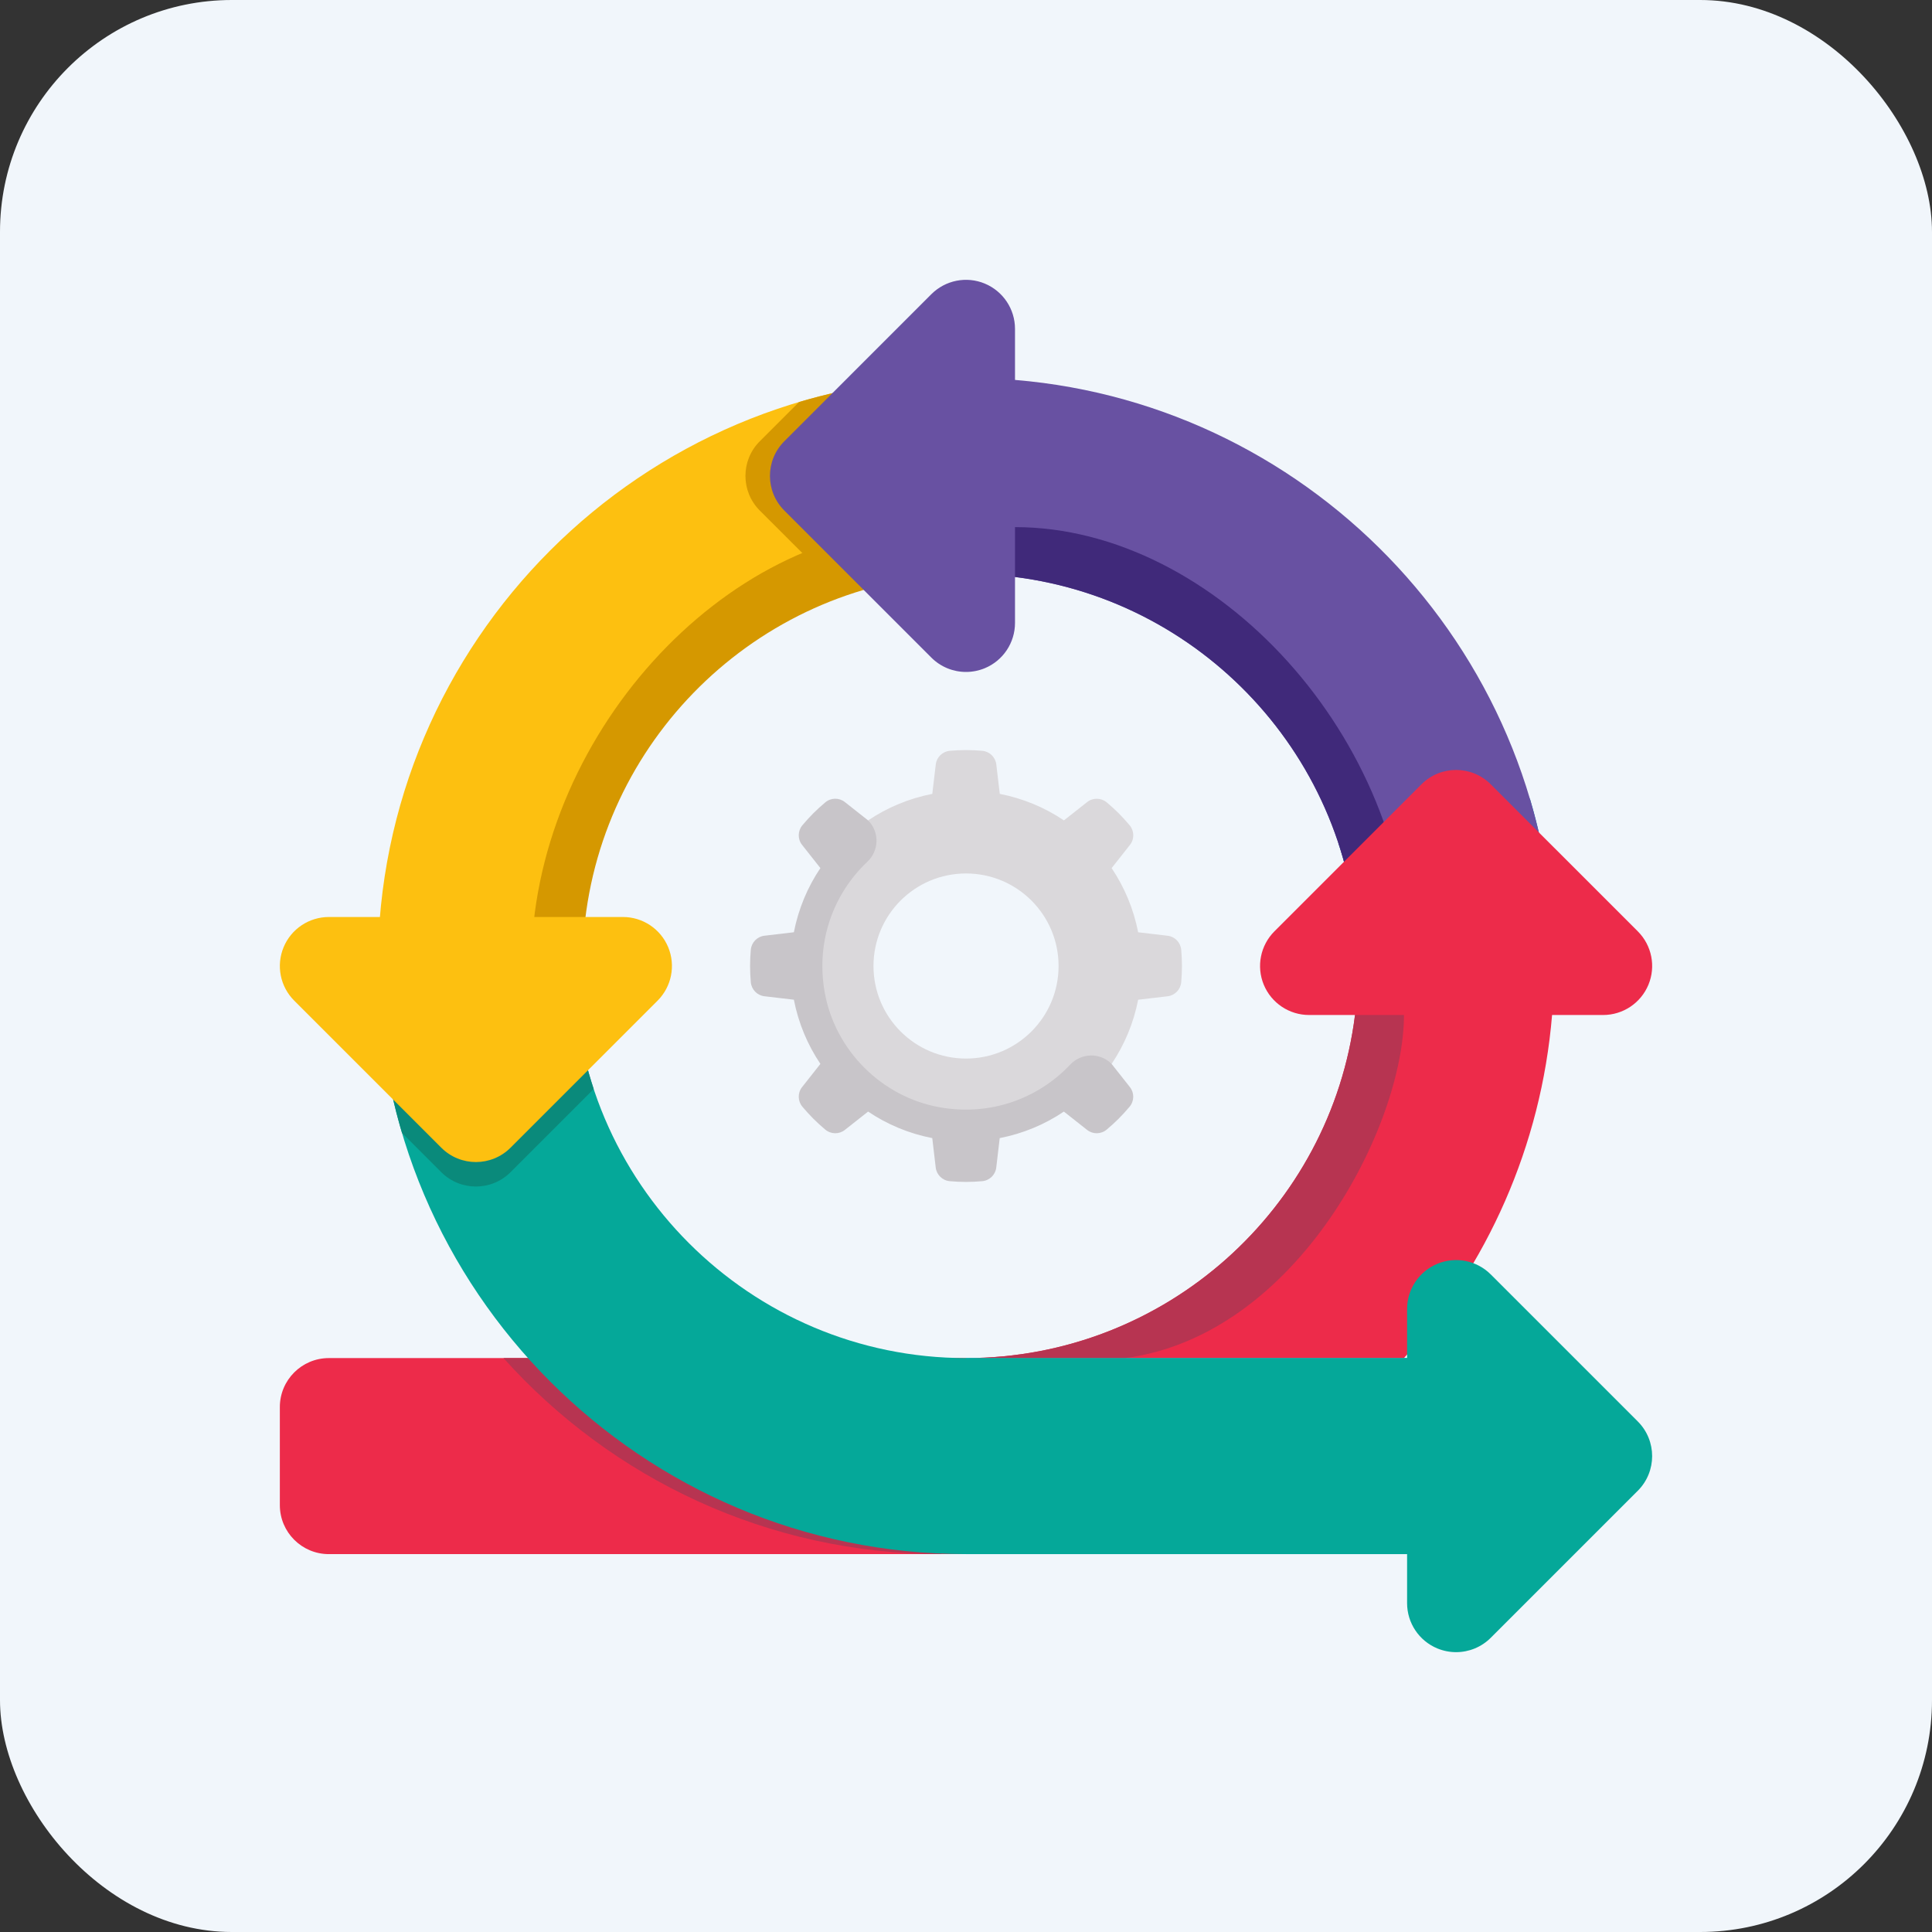 <svg width="85" height="85" viewBox="0 0 85 85" fill="none" xmlns="http://www.w3.org/2000/svg">
<rect x="0" y="0" width="85" height="85" fill="#333333" stroke="none"/>
<rect width="85" height="85" rx="10.2" fill="#F1F6FB"/>
<path d="M42.5 68.375H14.469C13.277 68.375 12.312 67.41 12.312 66.219V61.906C12.312 60.715 13.277 59.75 14.469 59.75H42.5V68.375Z" fill="#ED2B4A"/>
<path d="M22.152 59.75C26.894 65.04 33.776 68.375 41.422 68.375V59.75H22.152Z" fill="#B73451"/>
<path d="M25.25 42.5H16.625C16.625 28.232 28.233 16.625 42.5 16.625V25.25C32.989 25.25 25.25 32.989 25.25 42.5Z" fill="#FDC010"/>
<path d="M42.5 68.375C28.233 68.375 16.625 56.768 16.625 42.5H25.25C25.25 52.011 32.989 59.75 42.5 59.75V68.375Z" fill="#05A899"/>
<path d="M42.5 59.75H61.906V68.375H42.5V59.75Z" fill="#00A0C8"/>
<path d="M33.428 19.413C32.586 20.255 32.586 21.62 33.428 22.462L37.087 26.12C38.79 25.556 40.61 25.25 42.5 25.25V16.625C39.949 16.625 37.484 16.996 35.154 17.687L33.428 19.413Z" fill="#D59800"/>
<path d="M19.413 51.571C20.255 52.413 21.62 52.413 22.462 51.571L26.12 47.913C25.556 46.21 25.25 44.39 25.25 42.5H16.625C16.625 45.051 16.996 47.515 17.687 49.845L19.413 51.571Z" fill="#0A8A7B"/>
<path d="M65.588 33.428C64.746 32.586 63.381 32.586 62.539 33.428L58.881 37.087C59.445 38.79 59.751 40.61 59.751 42.5H68.376C68.376 39.949 68.005 37.484 67.314 35.154L65.588 33.428Z" fill="#0082AA"/>
<path fill-rule="evenodd" clip-rule="evenodd" d="M23.375 42.5C23.375 32.5 31.875 23.191 40.719 23.191V25.385C32.221 26.449 25.625 33.719 25.625 42.5H23.375Z" fill="#D59800"/>
<path d="M44.656 16.715V14.469C44.656 13.597 44.131 12.811 43.326 12.476C42.518 12.141 41.593 12.327 40.975 12.944L34.507 19.413C33.664 20.255 33.664 21.62 34.507 22.462L40.975 28.931C41.388 29.344 41.938 29.563 42.5 29.563C42.778 29.563 43.058 29.509 43.326 29.399C44.131 29.065 44.656 28.279 44.656 27.406V25.385C53.154 26.449 59.75 33.719 59.75 42.5H68.375C68.375 28.959 57.918 17.814 44.656 16.715Z" fill="#6851A2"/>
<path fill-rule="evenodd" clip-rule="evenodd" d="M62 42.5C62 32.5 53.5 23.191 44.656 23.191V25.385C53.154 26.449 59.75 33.719 59.75 42.5H62Z" fill="#40297A"/>
<path d="M29.399 41.675C29.065 40.869 28.279 40.344 27.407 40.344H14.469C13.597 40.344 12.811 40.869 12.477 41.675C12.143 42.481 12.327 43.408 12.945 44.025L19.414 50.493C19.835 50.915 20.386 51.125 20.938 51.125C21.49 51.125 22.041 50.915 22.463 50.493L28.931 44.025C29.548 43.408 29.732 42.481 29.399 41.675Z" fill="#FDC010"/>
<path d="M68.285 44.656H70.531C71.403 44.656 72.189 44.131 72.524 43.325C72.858 42.519 72.674 41.592 72.056 40.975L65.587 34.507C64.745 33.664 63.38 33.664 62.538 34.507L56.069 40.975C55.453 41.592 55.268 42.519 55.601 43.325C55.936 44.131 56.721 44.656 57.594 44.656H59.615C58.551 53.154 51.281 59.75 42.5 59.75H61.769C65.424 55.671 67.807 50.429 68.285 44.656Z" fill="#ED2B4A"/>
<path fill-rule="evenodd" clip-rule="evenodd" d="M49.5 59.75C57.1 58.749 61.769 49.5 61.769 44.656H59.615C58.551 53.154 51.281 59.75 42.5 59.75H49.5Z" fill="#B73451"/>
<path d="M72.056 62.538L65.587 56.069C64.969 55.452 64.044 55.268 63.237 55.602C62.431 55.936 61.906 56.722 61.906 57.594V59.75H42.5V68.375H61.906V70.531C61.906 71.404 62.431 72.19 63.237 72.524C63.504 72.634 63.784 72.688 64.062 72.688C64.624 72.688 65.174 72.469 65.587 72.056L72.056 65.587C72.898 64.745 72.898 63.38 72.056 62.538Z" fill="#05A899"/>
<path d="M51.969 41.789C51.941 41.466 51.691 41.206 51.37 41.169L50.074 41.016C49.873 39.988 49.471 39.031 48.907 38.193L49.714 37.171C49.914 36.916 49.907 36.556 49.699 36.308C49.547 36.128 49.388 35.952 49.219 35.782C49.049 35.613 48.873 35.454 48.693 35.302C48.445 35.094 48.085 35.087 47.831 35.287L46.808 36.094C45.97 35.529 45.014 35.128 43.986 34.927L43.833 33.631C43.795 33.31 43.535 33.06 43.213 33.032C42.978 33.012 42.741 33 42.502 33C42.262 33 42.025 33.012 41.79 33.032C41.468 33.06 41.208 33.31 41.17 33.631L41.017 34.927C39.989 35.128 39.033 35.529 38.194 36.094L36.488 38.193L35.256 43.984C35.456 45.013 35.858 45.969 36.423 46.807L41.017 49.54L47.251 48.41L48.907 46.807C49.471 45.969 49.873 45.013 50.074 43.984L51.37 43.832C51.691 43.794 51.941 43.534 51.969 43.211C51.989 42.977 52.001 42.74 52.001 42.5C52.001 42.26 51.989 42.023 51.969 41.789ZM42.501 46.572C40.253 46.572 38.43 44.749 38.43 42.5C38.43 40.251 40.253 38.429 42.501 38.429C44.75 38.429 46.573 40.251 46.573 42.5C46.573 44.749 44.75 46.572 42.501 46.572Z" fill="#DAD8DB"/>
<path d="M36.308 35.302C36.128 35.453 35.952 35.612 35.782 35.782C35.613 35.952 35.454 36.127 35.302 36.308C35.094 36.556 35.087 36.916 35.287 37.17L36.094 38.192C35.529 39.031 35.127 39.987 34.927 41.015L33.631 41.168C33.31 41.206 33.06 41.465 33.032 41.788C33.012 42.023 33 42.26 33 42.499C33 42.739 33.012 42.976 33.032 43.211C33.06 43.534 33.31 43.793 33.631 43.831L34.927 43.983C35.127 45.012 35.529 45.968 36.094 46.807L35.287 47.829C35.087 48.083 35.094 48.443 35.302 48.691C35.454 48.871 35.613 49.047 35.782 49.217C35.952 49.387 36.128 49.546 36.308 49.697C36.556 49.906 36.916 49.913 37.17 49.712L38.193 48.905C39.031 49.47 39.987 49.872 41.016 50.072L41.168 51.368C41.206 51.69 41.466 51.94 41.788 51.967C42.023 51.987 42.26 52 42.499 52C42.739 52 42.976 51.987 43.211 51.967C43.533 51.94 43.793 51.69 43.831 51.368L43.983 50.072C45.012 49.872 45.968 49.47 46.806 48.905L47.829 49.712C48.083 49.913 48.443 49.906 48.691 49.697C48.871 49.546 49.047 49.387 49.217 49.217C49.386 49.047 49.545 48.871 49.697 48.691C49.905 48.443 49.913 48.083 49.712 47.829L48.905 46.807C48.398 46.3 47.577 46.317 47.084 46.839C45.693 48.313 43.603 49.118 41.34 48.715C38.79 48.261 36.739 46.21 36.284 43.66C35.881 41.396 36.687 39.306 38.16 37.914C38.682 37.422 38.7 36.601 38.192 36.094L37.17 35.287C36.916 35.086 36.556 35.093 36.308 35.302Z" fill="#C8C5C9"/>
</svg>
